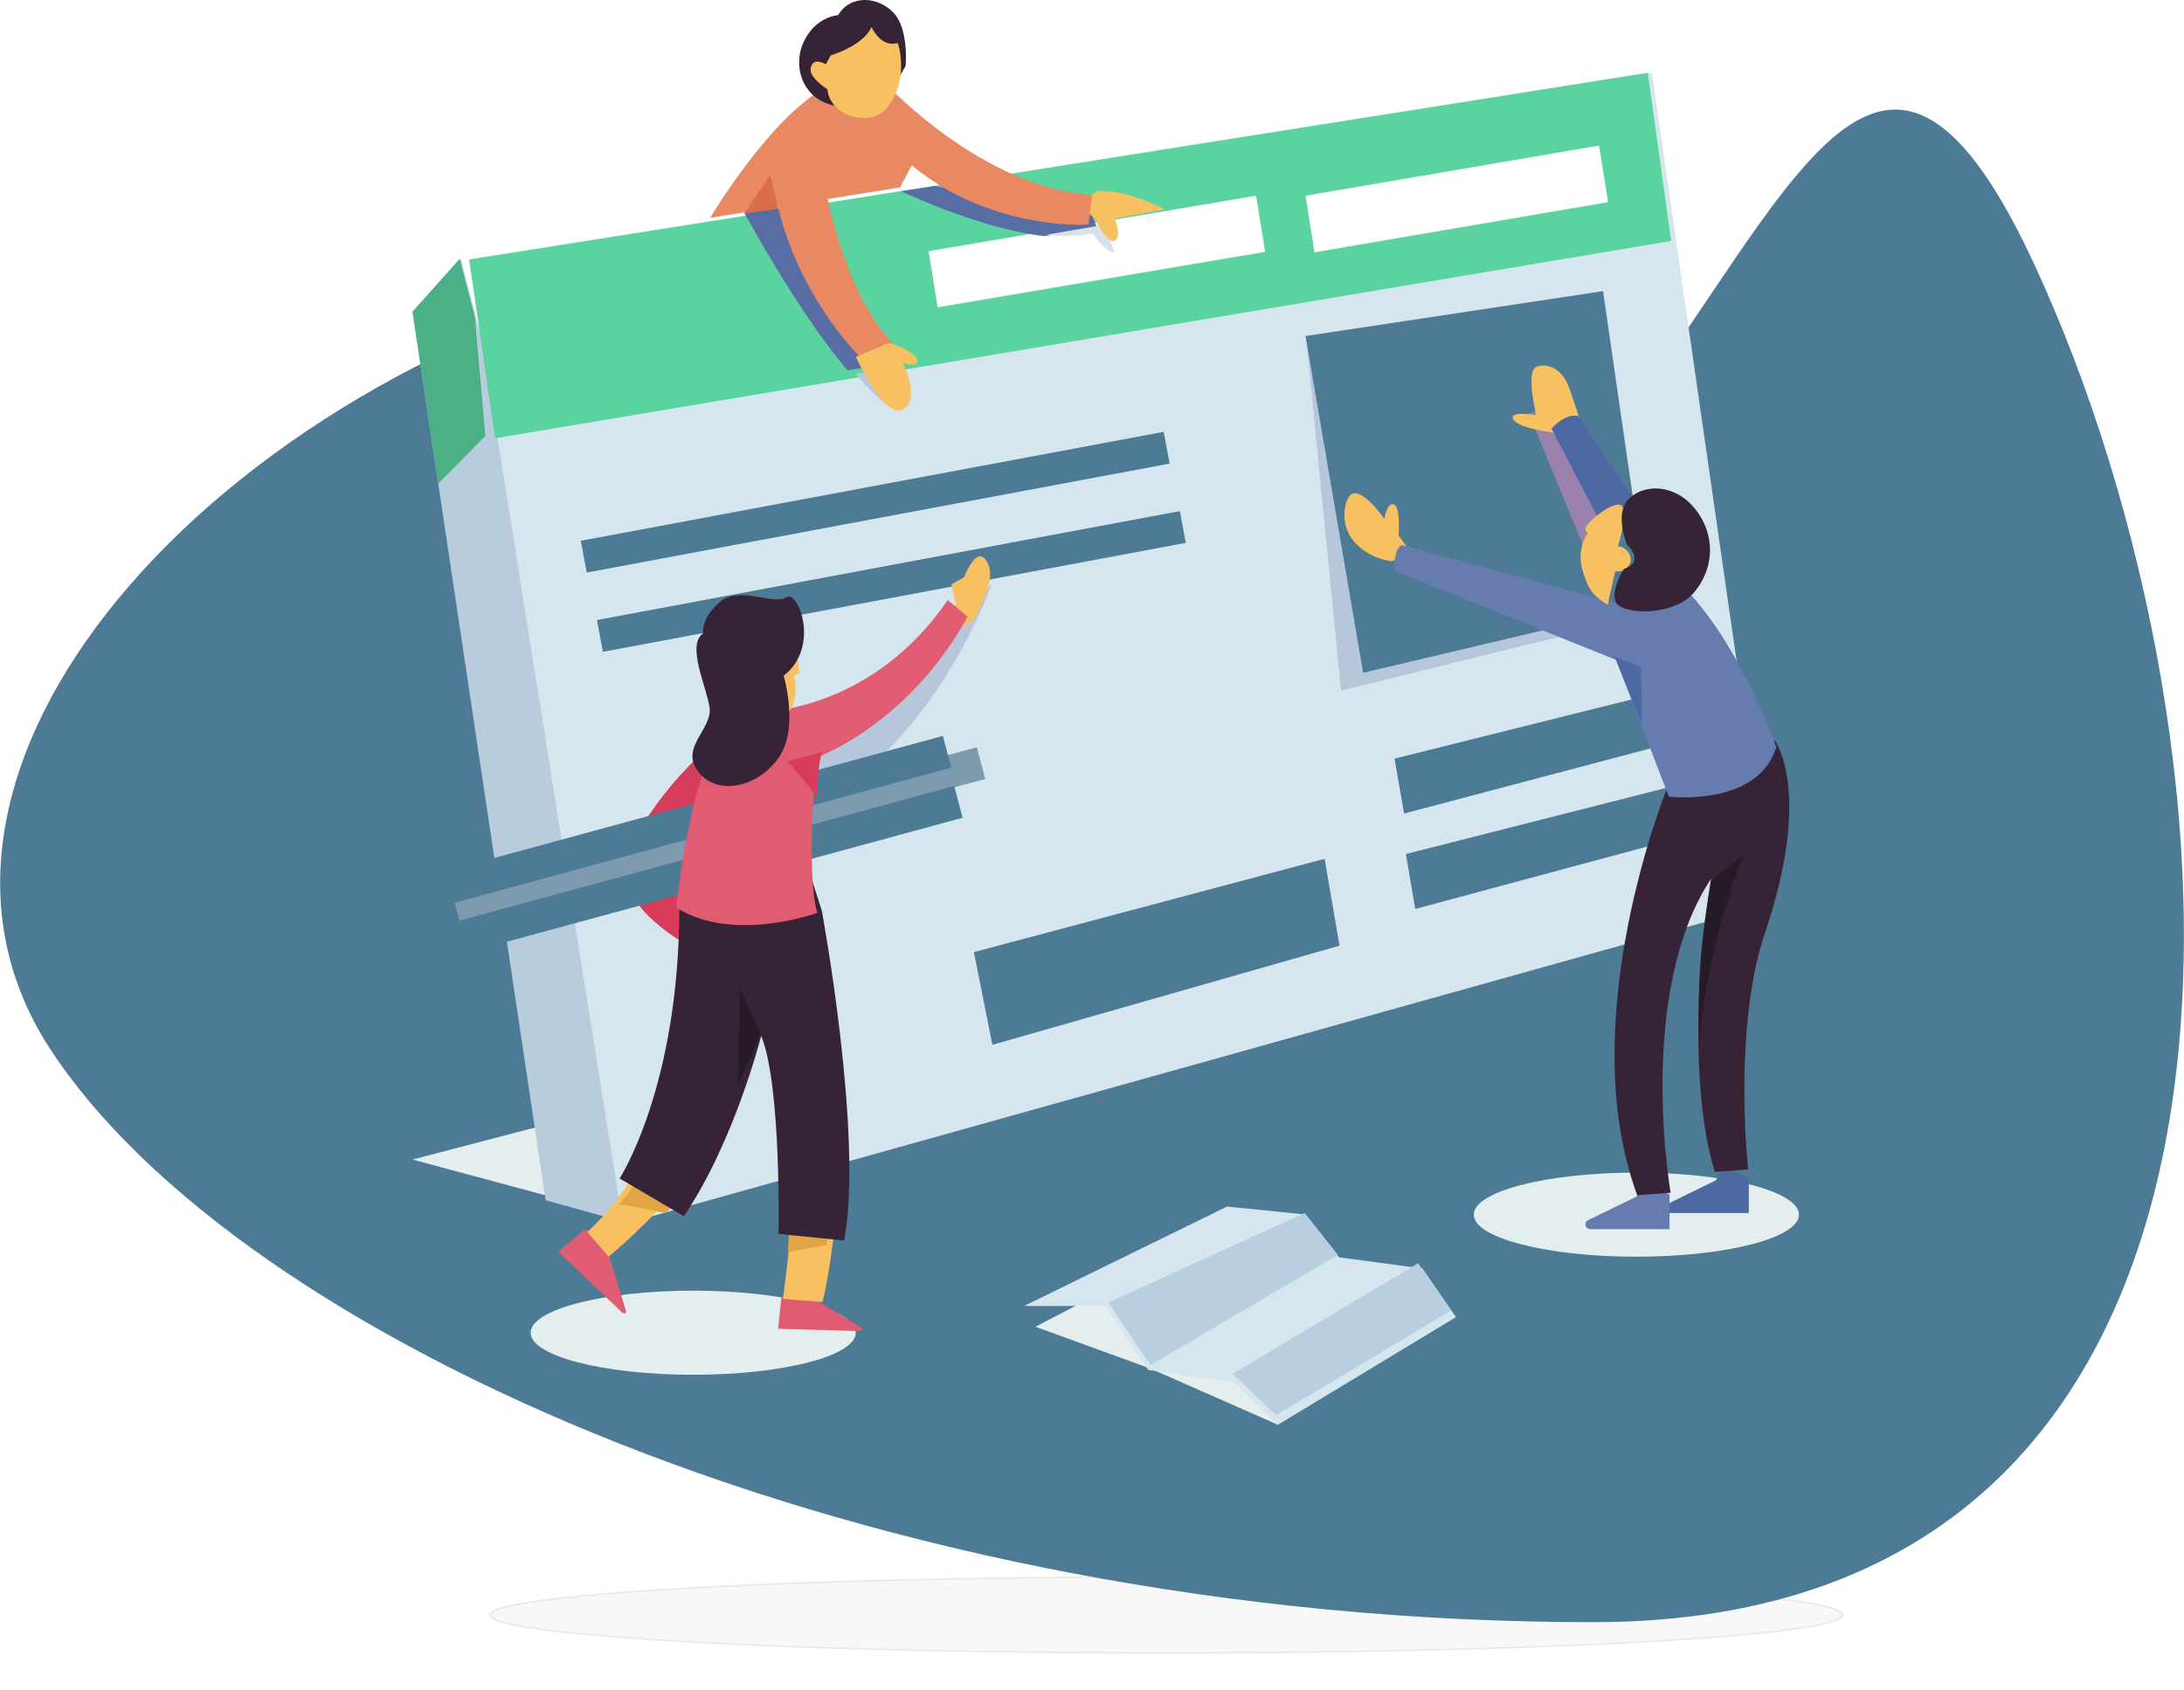 
<svg width="1350px" height="1045px" viewBox="0 0 1350 1045" version="1.1" xmlns="http://www.w3.org/2000/svg" xmlns:xlink="http://www.w3.org/1999/xlink">
    <defs>
        <filter x="-3.3%" y="-58.5%" width="106.6%" height="217.0%" filterUnits="objectBoundingBox" id="filter-1">
            <feGaussianBlur stdDeviation="9" in="SourceGraphic"></feGaussianBlur>
        </filter>
    </defs>
    <g id="Page-1" stroke="none" stroke-width="1" fill="none" fill-rule="evenodd">
        <g id="Artboard-2" transform="translate(-300, -229)">
            <ellipse id="Oval" stroke="#979797" fill="#D8D8D8" fill-rule="nonzero" opacity="0.436" filter="url(#filter-1)" cx="1021" cy="1227.5" rx="418" ry="23.5"></ellipse>
            <path d="M331,877.554 C214.561,698.981 443.938,452.679 736.969,391.846 C1030,331.013 857.851,689.892 1110.926,634.7 C1364,579.508 1419.812,96.168 1557.183,391.846 C1694.554,687.524 1733.577,1231.97 1284.776,1231.97 C835.975,1231.97 447.439,1056.127 331,877.554 Z" id="Path-24" fill="#4D7A95" fill-rule="nonzero"></path>
            <g id="369122-PBBMKF-735" transform="translate(555, 229)">
                <polyline id="Fill-12" fill="#E5EEEE" points="81.989 739 0 716.929 114.437 687 121 727.207 81.989 739"></polyline>
                <polyline id="Fill-13" fill="#B8CCDC" points="29.765 160 0 192.944 82.27 742.109 125.259 754 153 629.665"></polyline>
                <polygon id="Fill-14" fill="#4BB086" points="0 192.664 15.897 299 45 269.533 38.542 196.211 29.155 160"></polygon>
                <polyline id="Fill-15" fill="#D6E6EF" points="840 558.535 130.033 757 35 160.743 766.124 45 840 558.535"></polyline>
                <polyline id="Fill-16" fill="#4D7A95" points="478 335.642 117.676 403 114 383.358 474.321 316 478 335.642"></polyline>
                <polyline id="Fill-17" fill="#4D7A95" points="468 286.642 107.676 354 104 334.356 464.321 267 468 286.642"></polyline>
                <polygon id="Fill-18" fill="#5AD3A1" points="763.551 45 35 160.419 51.041 271 778 148.977"></polygon>
                <polyline id="Fill-19" fill="#FFFFFE" points="739 124.987 557.556 156 552 121.011 733.441 90 739 124.987"></polyline>
                <polyline id="Fill-20" fill="#FFFFFE" points="527 155.707 324.564 190 319 155.291 521.436 121 527 155.707"></polyline>
                <path d="M238.689,500 C219.3,500 227.901,464.84 227.901,464.84 L299.659,422.197 L358,361 C358,361 332.849,435.791 272.408,482.898 C256.364,495.405 245.698,500 238.689,500" id="Fill-21" fill="#B6C7DC"></path>
                <polyline id="Fill-22" fill="#B6C7DC" points="573.92 427 552 205 587.659 415.898 737.314 380.108 739 386.314 573.92 427"></polyline>
                <path d="M205.03,132.3 C205.009,132.261 205,132.243 205,132.243 L206.926,132 L205.03,132.3" id="Fill-23" fill="#D1E1EB"></path>
                <path d="M298,253 C290.947,249.568 282.649,241.568 274,231.187 L286.421,229 L298,253" id="Fill-24" fill="#B6C7DC"></path>
                <path d="M268.894,229 C239.552,194.856 206.041,133.406 205,131.49 L206.52,131.245 L231.753,128 L281,226.934 L268.894,229" id="Fill-25" fill="#596DA5"></path>
                <path d="M302.456,118 C302.156,117.869 302,117.799 302,117.799 L323,115 L302.456,118" id="Fill-26" fill="#D1E1EB"></path>
                <path d="M390.629,146 C353.046,141.876 307.086,120.675 302,118.285 L322.869,115 L420.053,133.409 L423,140.68 L390.629,146" id="Fill-27" fill="#596DA5"></path>
                <path d="M433.123,156 C428.578,156 420.342,144.325 420.342,144.325 C415.628,145.409 410.467,145.893 404.996,145.893 C400.817,145.893 396.464,145.61 392,145.098 L427.476,139 L434,155.827 C433.729,155.943 433.433,156 433.123,156" id="Fill-28" fill="#D8E1EB"></path>
                <polyline id="Fill-29" fill="#4D7A95" points="735.896 180 764 374.251 587.581 416 552 207.761 735.896 180"></polyline>
                <polyline id="Fill-30" fill="#9B81AE" points="727.555 347 690 255.769 703.022 250 742 332.697 727.555 347"></polyline>
                <polyline id="Fill-31" fill="#4D7A95" points="607 469.04 775.379 427 780 458.81 612.911 503 607 469.04"></polyline>
                <polygon id="Fill-32" fill="#4D7A95" points="779.459 486 784 517.809 619.808 562 614 528.038"></polygon>
                <polyline id="Fill-33" fill="#4D7A95" points="563.783 531 573 584.683 358.426 646 347 588.676 563.783 531"></polyline>
                <path d="M421.422,135.046 C421.422,135.046 429.369,151.256 434.048,148.734 C438.727,146.214 434.048,135.157 434.048,135.157 L465,129.377 C465,129.377 442.683,117.333 423.554,118.029 L413,124.939 L421.422,135.046" id="Fill-34" fill="#F7C061"></path>
                <path d="M756.499,777 C700.994,777 656,765.358 656,751.001 C656,736.642 700.994,725 756.499,725 C812.006,725 857,736.642 857,751.001 C857,765.358 812.006,777 756.499,777" id="Fill-35" fill="#E5EEEE"></path>
                <path d="M805.553,729.817 L775.69,744.4 C774.391,745.034 773.887,746.227 774.021,747.352 C774.182,748.729 775.302,750 777.089,750 L826,750 L826,728.328 L810.258,722 L805.553,729.817" id="Fill-36" fill="#4E68A3"></path>
                <path d="M756.553,739.817 L726.692,754.402 C725.391,755.034 724.889,756.227 725.02,757.35 C725.182,758.729 726.301,760 728.086,760 L777,760 L777,738.328 L761.26,732 L756.553,739.817" id="Fill-37" fill="#667CAF"></path>
                <path d="M775.258,488.005 C775.258,488.005 717.041,630.867 757.025,739 L777.666,737.466 C777.666,737.466 756.06,613.961 802.634,543.333 C802.634,543.333 783.581,653.095 804.945,724.567 L825.586,723.032 C825.586,723.032 815.937,635.952 835.947,576.898 C865.733,488.988 842.121,458 842.121,458 L792.374,462.713 L775.258,488.005" id="Fill-38" fill="#362436"></path>
                <path d="M618,342.778 L609.518,331.067 C609.518,331.067 610.691,315.861 607.469,312.651 C604.247,309.438 601.785,315.08 600.64,320.73 C600.64,320.73 588.343,302.807 581.047,305.224 C576.565,306.711 572.159,323.008 581.563,334.348 C591.062,345.805 605.256,347 605.256,347 L618,342.778" id="Fill-39" fill="#F7C061"></path>
                <path d="M725,292 L705.073,267.447 C705.073,267.447 684.133,265.131 680.494,259.388 C676.849,253.643 694.578,256.675 694.578,256.675 C694.578,256.675 687.867,229.302 694.782,226.782 C702.114,224.107 710.722,228.266 714.945,239.732 C718.197,248.574 721.578,259.642 721.578,259.642 L725,292" id="Fill-40" fill="#F7C061"></path>
                <path d="M737.935,330 L704,265.011 C704,265.011 712.265,255.333 720.426,257.252 L766,324.85 L737.935,330" id="Fill-41" fill="#4E68A3"></path>
                <path d="M748.222,374.041 L611.318,337 C611.318,337 606.16,338.997 607.119,353.009 L744.031,408.014 L776.547,492.553 C776.547,492.553 831.729,499.131 843,461.842 C843,461.842 820.91,399.245 787.149,364.595 C785.995,363.41 748.222,374.041 748.222,374.041" id="Fill-42" fill="#667CAF"></path>
                <path d="M748.298,314.536 C746.487,305.24 723.715,324.282 724.942,327.124 C726.173,329.965 726.173,329.965 726.173,329.965 C726.173,329.965 719.094,339.35 723.376,353.26 C727.659,367.169 731.136,368.661 738.701,374 L743.417,353.26 C743.417,353.26 748.839,354.349 752.006,349.342 C755.173,344.339 750.209,337.797 745.053,337.779 C745.053,337.779 750.061,323.593 748.298,314.536" id="Fill-43" fill="#F7C061"></path>
                <path d="M750.672,336.608 C750.672,336.608 742.219,316.777 752.549,307.757 C762.879,298.736 779.426,300.47 790.374,311.882 C804.111,326.204 806.643,348.244 792.721,365.615 C779.664,381.905 746.576,380.023 743.637,371.975 C740.702,363.929 748.86,351.724 748.86,351.724 C748.86,351.724 762.193,348.236 750.672,336.608" id="Fill-44" fill="#362436"></path>
                <path d="M803.004,544.605 C803.004,544.605 792.318,592.329 795.64,646 C798.793,587.029 823,528 823,528 L803.004,544.605" id="Fill-45" fill="#251B26"></path>
                <polyline id="Fill-46" fill="#4E68A3" points="760 448 759.311 412.355 743 406 760 448"></polyline>
                <path d="M173.5,850 C117.994,850 73,838.361 73,824.001 C73,809.642 117.994,798 173.5,798 C229.004,798 274,809.642 274,824.001 C274,838.361 229.004,850 173.5,850" id="Fill-47" fill="#E5EEEE"></path>
                <path d="M185.552,462.044 C180.7,460.233 128.269,514.209 132.211,542.677 C135.911,569.388 180.269,590 180.269,590 L205,503.2 L185.552,462.044" id="Fill-48" fill="#D73C5B"></path>
                <polyline id="Fill-49" fill="#7D9AAF" points="354 481.602 29.178 570 24 550.4 348.825 462 354 481.602"></polyline>
                <polyline id="Fill-50" fill="#4D7A95" points="333 474.602 8.175 563 3 543.4 327.822 455 333 474.602"></polyline>
                <polyline id="Fill-51" fill="#4D7A95" points="340 505.6 15.175 594 10 574.4 334.822 486 340 505.6"></polyline>
                <path d="M249.665,804.005 L277.402,820.828 C277.915,821.138 278.077,821.61 277.968,822.035 C277.837,822.543 277.325,822.981 276.561,823 L226,821.561 L227.99,802.16 L246.814,795 L249.665,804.005" id="Fill-52" fill="#E15B73"></path>
                <path d="M121.179,775.484 L131.938,810.469 C132.117,811.083 131.893,811.564 131.482,811.812 C130.997,812.111 130.25,812.078 129.623,811.538 L90,773.899 L106.665,760 L126.768,768.432 L121.179,775.484" id="Fill-53" fill="#E15B73"></path>
                <path d="M164,734.909 C164,734.909 143.686,758.34 121.185,777 L108,761.683 C108,761.683 134.125,739.34 150.04,701 L164,734.909" id="Fill-54" fill="#F7C061"></path>
                <path d="M157.851,707.903 L153.217,705 C145.57,721.391 136.136,734.724 128,744.497 L156.391,750 C164.681,741.799 170,735.967 170,735.967 L157.851,707.903" id="Fill-55" fill="#E3A443"></path>
                <path d="M267,689.626 C265.704,692.131 263.003,767.698 253.359,805 L229,803.083 C229,803.083 242.34,699.754 239.63,670 L267,689.626" id="Fill-56" fill="#F7C061"></path>
                <path d="M255.972,769.829 C257.806,756.944 259.213,744.395 260,732 L233.853,732.855 C233.193,747.153 232.947,761.445 232,774 L255.972,769.829" id="Fill-57" fill="#E3A443"></path>
                <path d="M245.913,541 L252.995,563.124 C252.995,563.124 278.834,702.188 266.81,767 L226.194,762.898 C226.194,762.898 228.155,671.7 215.519,640.397 C215.519,640.397 199.061,705.715 167.73,751.963 L128,728.623 C128,728.623 165.126,671.7 164.914,559.929 L245.913,541" id="Fill-58" fill="#362436"></path>
                <path d="M333,393 L335.699,372.504 L333,361.342 L340.85,356.956 C340.85,356.956 347.691,338.992 353.598,345.37 C362.47,354.952 351.716,373.452 347.067,382.866 L333,393" id="Fill-59" fill="#F7C061"></path>
                <path d="M217.933,439.869 C217.933,439.869 284.02,439.207 330.861,371 L343,381.226 C343,381.226 314.014,441.111 249.588,468.622 C249.588,468.622 242.925,540.125 250.217,564.357 C250.217,564.357 198.404,583.517 163,561.163 C163,561.163 169.936,493.656 185.27,464.303 C200.607,434.952 217.933,439.869 217.933,439.869" id="Fill-60" fill="#E15B73"></path>
                <path d="M228.112,385 C228.112,385 238.769,397.676 239,416.337 L235.878,417.731 C235.878,417.731 241.611,438.823 225.091,445.833 C208.567,452.844 201,425.971 201,425.971 L207.136,390.311 L228.112,385" id="Fill-61" fill="#F7C061"></path>
                <path d="M229.402,417.762 C229.402,417.762 238.441,447.902 227.67,466.275 C216.902,484.644 190.716,493.561 177.344,478.036 C163.972,462.509 185.967,450.897 183.551,436.948 C181.132,422.997 169.458,398.858 179.542,391.656 C179.542,391.656 178.185,382.465 189.897,372.184 C201.606,361.903 223.426,374.461 230.905,369.333 C238.382,364.208 252.343,400.186 229.402,417.762" id="Fill-62" fill="#362436"></path>
                <path d="M201,670 C210.772,651.21 215,638.585 215,638.585 L202.466,611 L201,670" id="Fill-63" fill="#251B26"></path>
                <path d="M253,465 L232,470.696 L250.65,493 C249.464,477.729 253,465 253,465" id="Fill-64" fill="#D73C5B"></path>
                <path d="M293.808,53.057 C293.808,53.057 353.419,116.652 420,120.438 L417.867,138.879 C417.867,138.879 357.804,143.067 308.568,102.22 L301.35,115.881 L184,134.67 C184,134.67 220.325,73.164 255.573,53.804 C290.824,34.441 293.808,53.057 293.808,53.057" id="Fill-65" fill="#E98964"></path>
                <path d="M263.074,9.376 C263.074,9.376 249.342,10.004 241.879,25.709 C234.418,41.416 241.301,63.589 264.366,65.819 C287.436,68.05 300.078,48.889 300.078,48.889 L304.795,40.783 C304.795,40.783 306.896,18.521 297.636,8.253 C288.057,-2.37 270.625,-3.506 263.074,9.376" id="Fill-66" fill="#362436"></path>
                <path d="M300.433,28.207 C301.846,32.72 305.628,53.831 291.96,68.008 C281.935,78.405 258.091,71.806 256.457,55.216 C256.457,55.216 244.63,47.721 246.132,41.961 C247.636,36.199 251.872,38.038 255.525,39.713 C255.525,39.713 261.074,29.935 263.267,24.513 C264.822,20.667 271.207,13.669 283.044,14.012 C291.001,14.243 297.864,20.008 300.433,28.207" id="Fill-67" fill="#F7C061"></path>
                <path d="M253,24.485 L255.915,35 C255.915,35 277.828,29.449 283.713,16.725 C283.713,16.725 289.942,31.254 302,25.863 C302,25.863 300.448,10.218 292.541,8.126 C284.634,6.034 272.787,7.498 272.787,7.498 L260.172,12.208 L253,24.485" id="Fill-68" fill="#362436"></path>
                <path d="M250.791,90 C250.791,90 260.453,176.4 298,213.239 L277.899,222 C277.899,222 230.826,177.558 222.005,107.005 C221.569,103.52 250.791,90 250.791,90" id="Fill-69" fill="#E98964"></path>
                <polyline id="Fill-70" fill="#D96E4C" points="226 129.138 221.192 108 205 132 226 129.138"></polyline>
                <path d="M294.442,212 C294.442,212 309.677,216.369 311.736,222.056 C313.798,227.74 303.089,224.398 303.089,224.398 C303.089,224.398 314.279,246.139 303.222,253.164 C292.165,260.187 274,220.638 274,220.638 L294.442,212" id="Fill-71" fill="#F7C061"></path>
                <polyline id="Fill-72" fill="#E5EEEE" points="535.157 881 455.811 846.048 385 820.311 427.828 798 569 820.311 535.157 881"></polyline>
                <polyline id="Fill-73" fill="#D6E6EF" points="378 807.497 428.316 807.497 454.809 847.023 507.548 854.668 534.755 881 645 814.347 624.224 784.287 572.678 777.368 551.833 750.87 503.415 746 378 807.497"></polyline>
                <polyline id="Fill-74" fill="#B9CFDF" points="430 805.36 551.497 750 572 775.905 456.06 844 430 805.36"></polyline>
                <polyline id="Fill-75" fill="#B9CFDF" points="507 849.406 621.595 781 642 810.217 533.721 875 507 849.406"></polyline>
                <polyline id="Fill-99" fill="#92938F" points="416.003 951.03 416 951 416.003 951.03"></polyline>
                <path d="M416.216,952.314 L416.219,952.314 C416.129,951.873 416.054,951.432 416,951 C416.054,951.438 416.129,951.879 416.216,952.314" id="Fill-100" fill="#92938F"></path>
                <polyline id="Fill-101" fill="#92938F" points="416.03 955.066 416 955 416.03 955.066"></polyline>
                <polyline id="Fill-102" fill="#92938F" points="416.123 955.249 416 955 416.123 955.249"></polyline>
                <path d="M416,951 C416.24,951.75 416.528,952.476 416.858,953.172 C416.519,952.461 416.24,951.735 416.006,951 L416,951" id="Fill-103" fill="#92938F"></path>
            </g>
        </g>
    </g>
</svg>